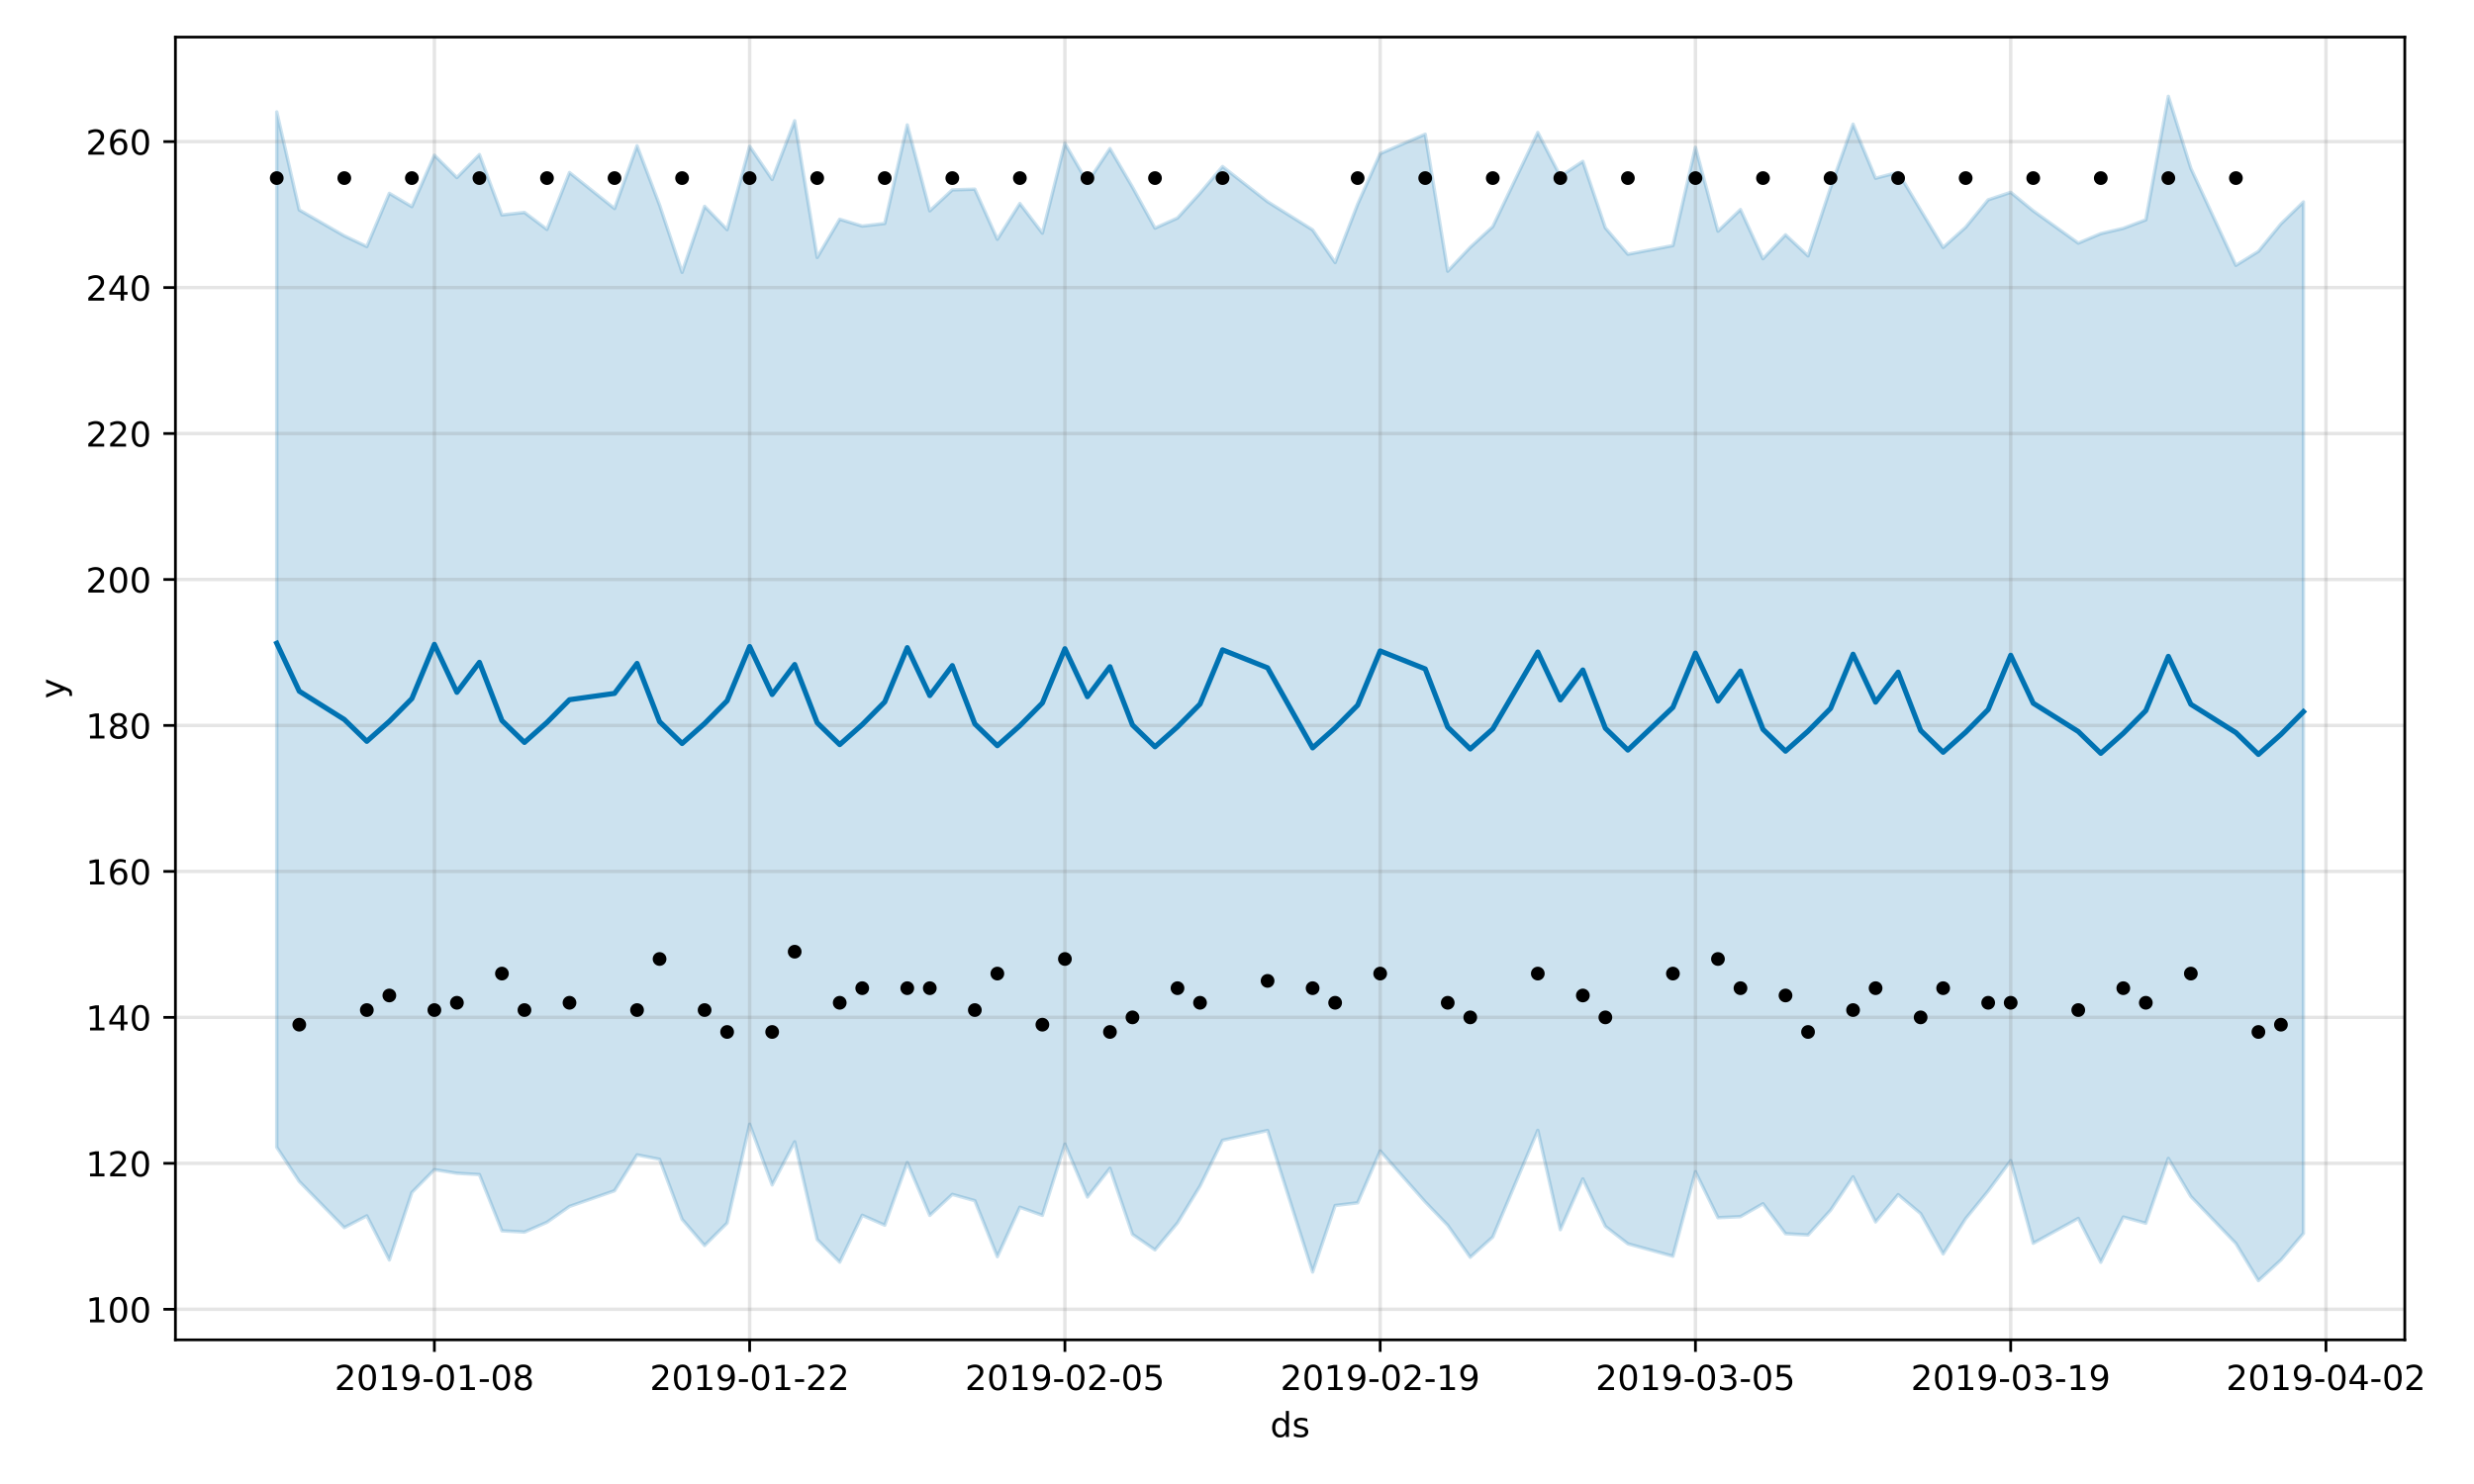 <?xml version="1.0" encoding="utf-8" standalone="no"?>
<!DOCTYPE svg PUBLIC "-//W3C//DTD SVG 1.1//EN"
  "http://www.w3.org/Graphics/SVG/1.1/DTD/svg11.dtd">
<!-- Created with matplotlib (https://matplotlib.org/) -->
<svg height="432pt" version="1.1" viewBox="0 0 720 432" width="720pt" xmlns="http://www.w3.org/2000/svg" xmlns:xlink="http://www.w3.org/1999/xlink">
 <defs>
  <style type="text/css">
*{stroke-linecap:butt;stroke-linejoin:round;}
  </style>
 </defs>
 <g id="figure_1">
  <g id="patch_1">
   <path d="M 0 432 
L 720 432 
L 720 0 
L 0 0 
z
" style="fill:#ffffff;"/>
  </g>
  <g id="axes_1">
   <g id="patch_2">
    <path d="M 51.05 390.04 
L 699.857 390.04 
L 699.857 10.8 
L 51.05 10.8 
z
" style="fill:#ffffff;"/>
   </g>
   <g id="PolyCollection_1">
    <defs>
     <path d="M 80.541 -399.423 
L 80.541 -98.031 
L 87.095 -88.07 
L 100.202 -74.634 
L 106.756 -78.062 
L 113.309 -65.222 
L 119.863 -84.859 
L 126.417 -91.501 
L 132.97 -90.457 
L 139.524 -90.075 
L 146.077 -73.707 
L 152.631 -73.338 
L 159.185 -76.192 
L 165.738 -80.801 
L 178.845 -85.36 
L 185.399 -95.813 
L 191.953 -94.525 
L 198.506 -77.06 
L 205.06 -69.434 
L 211.613 -75.973 
L 218.167 -104.732 
L 224.721 -87.064 
L 231.274 -99.607 
L 237.828 -71.169 
L 244.381 -64.581 
L 250.935 -78.225 
L 257.489 -75.338 
L 264.042 -93.564 
L 270.596 -78.191 
L 277.15 -84.302 
L 283.703 -82.475 
L 290.257 -66.172 
L 296.81 -80.57 
L 303.364 -78.2 
L 309.918 -98.943 
L 316.471 -83.54 
L 323.025 -91.903 
L 329.578 -72.675 
L 336.132 -68.154 
L 342.686 -76 
L 349.239 -86.722 
L 355.793 -100.051 
L 368.9 -102.902 
L 382.007 -61.71 
L 388.561 -81.071 
L 395.114 -81.849 
L 401.668 -96.965 
L 414.775 -82.114 
L 421.329 -75.305 
L 427.883 -66.009 
L 434.436 -71.911 
L 447.543 -102.946 
L 454.097 -74.032 
L 460.651 -88.815 
L 467.204 -75.002 
L 473.758 -69.923 
L 486.865 -66.313 
L 493.419 -90.904 
L 499.972 -77.525 
L 506.526 -77.826 
L 513.079 -81.584 
L 519.633 -72.868 
L 526.187 -72.488 
L 532.74 -79.689 
L 539.294 -89.426 
L 545.847 -76.291 
L 552.401 -84.24 
L 558.955 -78.718 
L 565.508 -66.984 
L 572.062 -77.24 
L 578.616 -85.296 
L 585.169 -94.136 
L 591.723 -70.08 
L 604.83 -77.315 
L 611.384 -64.548 
L 617.937 -77.719 
L 624.491 -75.913 
L 631.044 -94.785 
L 637.598 -83.699 
L 650.705 -70.026 
L 657.259 -59.198 
L 663.812 -65.213 
L 670.366 -72.947 
L 670.366 -373.219 
L 670.366 -373.219 
L 663.812 -366.823 
L 657.259 -358.824 
L 650.705 -354.75 
L 637.598 -383.007 
L 631.044 -403.962 
L 624.491 -367.996 
L 617.937 -365.532 
L 611.384 -363.994 
L 604.83 -361.227 
L 591.723 -370.629 
L 585.169 -376.012 
L 578.616 -373.836 
L 572.062 -365.853 
L 565.508 -359.959 
L 558.955 -370.857 
L 552.401 -381.841 
L 545.847 -380.11 
L 539.294 -395.86 
L 532.74 -377.349 
L 526.187 -357.509 
L 519.633 -363.65 
L 513.079 -356.685 
L 506.526 -371.001 
L 499.972 -364.709 
L 493.419 -389.115 
L 486.865 -360.511 
L 473.758 -357.996 
L 467.204 -365.663 
L 460.651 -385.014 
L 454.097 -380.692 
L 447.543 -393.437 
L 434.436 -366.036 
L 427.883 -360.014 
L 421.329 -353.058 
L 414.775 -392.93 
L 401.668 -387.273 
L 395.114 -372.536 
L 388.561 -355.575 
L 382.007 -365.082 
L 368.9 -373.283 
L 355.793 -383.511 
L 349.239 -375.767 
L 342.686 -368.536 
L 336.132 -365.594 
L 329.578 -377.529 
L 323.025 -388.742 
L 316.471 -378.84 
L 309.918 -390.29 
L 303.364 -364.135 
L 296.81 -372.748 
L 290.257 -362.342 
L 283.703 -376.934 
L 277.15 -376.723 
L 270.596 -370.626 
L 264.042 -395.637 
L 257.489 -366.946 
L 250.935 -366.193 
L 244.381 -368.177 
L 237.828 -357.057 
L 231.274 -396.847 
L 224.721 -379.748 
L 218.167 -389.415 
L 211.613 -365.156 
L 205.06 -371.938 
L 198.506 -352.727 
L 191.953 -372.309 
L 185.399 -389.572 
L 178.845 -371.297 
L 165.738 -381.769 
L 159.185 -365.221 
L 152.631 -370.163 
L 146.077 -369.434 
L 139.524 -387.005 
L 132.97 -380.306 
L 126.417 -386.82 
L 119.863 -371.847 
L 113.309 -375.72 
L 106.756 -360.231 
L 100.202 -363.344 
L 87.095 -370.895 
L 80.541 -399.423 
z
" id="m9e6e301f7a" style="stroke:#0072b2;stroke-opacity:0.2;"/>
    </defs>
    <g clip-path="url(#pacdf97be0f)">
     <use style="fill:#0072b2;fill-opacity:0.2;stroke:#0072b2;stroke-opacity:0.2;" x="0" xlink:href="#m9e6e301f7a" y="432"/>
    </g>
   </g>
   <g id="matplotlib.axis_1">
    <g id="xtick_1">
     <g id="line2d_1">
      <path clip-path="url(#pacdf97be0f)" d="M 126.417 390.04 
L 126.417 10.8 
" style="fill:none;stroke:#808080;stroke-linecap:square;stroke-opacity:0.2;"/>
     </g>
     <g id="line2d_2">
      <defs>
       <path d="M 0 0 
L 0 3.5 
" id="m5419600594" style="stroke:#000000;stroke-width:0.8;"/>
      </defs>
      <g>
       <use style="stroke:#000000;stroke-width:0.8;" x="126.417" xlink:href="#m5419600594" y="390.04"/>
      </g>
     </g>
     <g id="text_1">
      <!-- 2019-01-08 -->
      <defs>
       <path d="M 19.188 8.297 
L 53.609 8.297 
L 53.609 0 
L 7.328 0 
L 7.328 8.297 
Q 12.938 14.109 22.625 23.891 
Q 32.328 33.688 34.812 36.531 
Q 39.547 41.844 41.422 45.531 
Q 43.312 49.219 43.312 52.781 
Q 43.312 58.594 39.234 62.25 
Q 35.156 65.922 28.609 65.922 
Q 23.969 65.922 18.812 64.312 
Q 13.672 62.703 7.812 59.422 
L 7.812 69.391 
Q 13.766 71.781 18.938 73 
Q 24.125 74.219 28.422 74.219 
Q 39.75 74.219 46.484 68.547 
Q 53.219 62.891 53.219 53.422 
Q 53.219 48.922 51.531 44.891 
Q 49.859 40.875 45.406 35.406 
Q 44.188 33.984 37.641 27.219 
Q 31.109 20.453 19.188 8.297 
z
" id="DejaVuSans-50"/>
       <path d="M 31.781 66.406 
Q 24.172 66.406 20.328 58.906 
Q 16.5 51.422 16.5 36.375 
Q 16.5 21.391 20.328 13.891 
Q 24.172 6.391 31.781 6.391 
Q 39.453 6.391 43.281 13.891 
Q 47.125 21.391 47.125 36.375 
Q 47.125 51.422 43.281 58.906 
Q 39.453 66.406 31.781 66.406 
z
M 31.781 74.219 
Q 44.047 74.219 50.516 64.516 
Q 56.984 54.828 56.984 36.375 
Q 56.984 17.969 50.516 8.266 
Q 44.047 -1.422 31.781 -1.422 
Q 19.531 -1.422 13.062 8.266 
Q 6.594 17.969 6.594 36.375 
Q 6.594 54.828 13.062 64.516 
Q 19.531 74.219 31.781 74.219 
z
" id="DejaVuSans-48"/>
       <path d="M 12.406 8.297 
L 28.516 8.297 
L 28.516 63.922 
L 10.984 60.406 
L 10.984 69.391 
L 28.422 72.906 
L 38.281 72.906 
L 38.281 8.297 
L 54.391 8.297 
L 54.391 0 
L 12.406 0 
z
" id="DejaVuSans-49"/>
       <path d="M 10.984 1.516 
L 10.984 10.5 
Q 14.703 8.734 18.5 7.812 
Q 22.312 6.891 25.984 6.891 
Q 35.75 6.891 40.891 13.453 
Q 46.047 20.016 46.781 33.406 
Q 43.953 29.203 39.594 26.953 
Q 35.25 24.703 29.984 24.703 
Q 19.047 24.703 12.672 31.312 
Q 6.297 37.938 6.297 49.422 
Q 6.297 60.641 12.938 67.422 
Q 19.578 74.219 30.609 74.219 
Q 43.266 74.219 49.922 64.516 
Q 56.594 54.828 56.594 36.375 
Q 56.594 19.141 48.406 8.859 
Q 40.234 -1.422 26.422 -1.422 
Q 22.703 -1.422 18.891 -0.688 
Q 15.094 0.047 10.984 1.516 
z
M 30.609 32.422 
Q 37.25 32.422 41.125 36.953 
Q 45.016 41.5 45.016 49.422 
Q 45.016 57.281 41.125 61.844 
Q 37.25 66.406 30.609 66.406 
Q 23.969 66.406 20.094 61.844 
Q 16.219 57.281 16.219 49.422 
Q 16.219 41.5 20.094 36.953 
Q 23.969 32.422 30.609 32.422 
z
" id="DejaVuSans-57"/>
       <path d="M 4.891 31.391 
L 31.203 31.391 
L 31.203 23.391 
L 4.891 23.391 
z
" id="DejaVuSans-45"/>
       <path d="M 31.781 34.625 
Q 24.75 34.625 20.719 30.859 
Q 16.703 27.094 16.703 20.516 
Q 16.703 13.922 20.719 10.156 
Q 24.75 6.391 31.781 6.391 
Q 38.812 6.391 42.859 10.172 
Q 46.922 13.969 46.922 20.516 
Q 46.922 27.094 42.891 30.859 
Q 38.875 34.625 31.781 34.625 
z
M 21.922 38.812 
Q 15.578 40.375 12.031 44.719 
Q 8.5 49.078 8.5 55.328 
Q 8.5 64.062 14.719 69.141 
Q 20.953 74.219 31.781 74.219 
Q 42.672 74.219 48.875 69.141 
Q 55.078 64.062 55.078 55.328 
Q 55.078 49.078 51.531 44.719 
Q 48 40.375 41.703 38.812 
Q 48.828 37.156 52.797 32.312 
Q 56.781 27.484 56.781 20.516 
Q 56.781 9.906 50.312 4.234 
Q 43.844 -1.422 31.781 -1.422 
Q 19.734 -1.422 13.25 4.234 
Q 6.781 9.906 6.781 20.516 
Q 6.781 27.484 10.781 32.312 
Q 14.797 37.156 21.922 38.812 
z
M 18.312 54.391 
Q 18.312 48.734 21.844 45.562 
Q 25.391 42.391 31.781 42.391 
Q 38.141 42.391 41.719 45.562 
Q 45.312 48.734 45.312 54.391 
Q 45.312 60.062 41.719 63.234 
Q 38.141 66.406 31.781 66.406 
Q 25.391 66.406 21.844 63.234 
Q 18.312 60.062 18.312 54.391 
z
" id="DejaVuSans-56"/>
      </defs>
      <g transform="translate(97.359 404.638)scale(0.1 -0.1)">
       <use xlink:href="#DejaVuSans-50"/>
       <use x="63.623" xlink:href="#DejaVuSans-48"/>
       <use x="127.246" xlink:href="#DejaVuSans-49"/>
       <use x="190.869" xlink:href="#DejaVuSans-57"/>
       <use x="254.492" xlink:href="#DejaVuSans-45"/>
       <use x="290.576" xlink:href="#DejaVuSans-48"/>
       <use x="354.199" xlink:href="#DejaVuSans-49"/>
       <use x="417.822" xlink:href="#DejaVuSans-45"/>
       <use x="453.906" xlink:href="#DejaVuSans-48"/>
       <use x="517.529" xlink:href="#DejaVuSans-56"/>
      </g>
     </g>
    </g>
    <g id="xtick_2">
     <g id="line2d_3">
      <path clip-path="url(#pacdf97be0f)" d="M 218.167 390.04 
L 218.167 10.8 
" style="fill:none;stroke:#808080;stroke-linecap:square;stroke-opacity:0.2;"/>
     </g>
     <g id="line2d_4">
      <g>
       <use style="stroke:#000000;stroke-width:0.8;" x="218.167" xlink:href="#m5419600594" y="390.04"/>
      </g>
     </g>
     <g id="text_2">
      <!-- 2019-01-22 -->
      <g transform="translate(189.109 404.638)scale(0.1 -0.1)">
       <use xlink:href="#DejaVuSans-50"/>
       <use x="63.623" xlink:href="#DejaVuSans-48"/>
       <use x="127.246" xlink:href="#DejaVuSans-49"/>
       <use x="190.869" xlink:href="#DejaVuSans-57"/>
       <use x="254.492" xlink:href="#DejaVuSans-45"/>
       <use x="290.576" xlink:href="#DejaVuSans-48"/>
       <use x="354.199" xlink:href="#DejaVuSans-49"/>
       <use x="417.822" xlink:href="#DejaVuSans-45"/>
       <use x="453.906" xlink:href="#DejaVuSans-50"/>
       <use x="517.529" xlink:href="#DejaVuSans-50"/>
      </g>
     </g>
    </g>
    <g id="xtick_3">
     <g id="line2d_5">
      <path clip-path="url(#pacdf97be0f)" d="M 309.918 390.04 
L 309.918 10.8 
" style="fill:none;stroke:#808080;stroke-linecap:square;stroke-opacity:0.2;"/>
     </g>
     <g id="line2d_6">
      <g>
       <use style="stroke:#000000;stroke-width:0.8;" x="309.918" xlink:href="#m5419600594" y="390.04"/>
      </g>
     </g>
     <g id="text_3">
      <!-- 2019-02-05 -->
      <defs>
       <path d="M 10.797 72.906 
L 49.516 72.906 
L 49.516 64.594 
L 19.828 64.594 
L 19.828 46.734 
Q 21.969 47.469 24.109 47.828 
Q 26.266 48.188 28.422 48.188 
Q 40.625 48.188 47.75 41.5 
Q 54.891 34.812 54.891 23.391 
Q 54.891 11.625 47.562 5.094 
Q 40.234 -1.422 26.906 -1.422 
Q 22.312 -1.422 17.547 -0.641 
Q 12.797 0.141 7.719 1.703 
L 7.719 11.625 
Q 12.109 9.234 16.797 8.062 
Q 21.484 6.891 26.703 6.891 
Q 35.156 6.891 40.078 11.328 
Q 45.016 15.766 45.016 23.391 
Q 45.016 31 40.078 35.438 
Q 35.156 39.891 26.703 39.891 
Q 22.75 39.891 18.812 39.016 
Q 14.891 38.141 10.797 36.281 
z
" id="DejaVuSans-53"/>
      </defs>
      <g transform="translate(280.86 404.638)scale(0.1 -0.1)">
       <use xlink:href="#DejaVuSans-50"/>
       <use x="63.623" xlink:href="#DejaVuSans-48"/>
       <use x="127.246" xlink:href="#DejaVuSans-49"/>
       <use x="190.869" xlink:href="#DejaVuSans-57"/>
       <use x="254.492" xlink:href="#DejaVuSans-45"/>
       <use x="290.576" xlink:href="#DejaVuSans-48"/>
       <use x="354.199" xlink:href="#DejaVuSans-50"/>
       <use x="417.822" xlink:href="#DejaVuSans-45"/>
       <use x="453.906" xlink:href="#DejaVuSans-48"/>
       <use x="517.529" xlink:href="#DejaVuSans-53"/>
      </g>
     </g>
    </g>
    <g id="xtick_4">
     <g id="line2d_7">
      <path clip-path="url(#pacdf97be0f)" d="M 401.668 390.04 
L 401.668 10.8 
" style="fill:none;stroke:#808080;stroke-linecap:square;stroke-opacity:0.2;"/>
     </g>
     <g id="line2d_8">
      <g>
       <use style="stroke:#000000;stroke-width:0.8;" x="401.668" xlink:href="#m5419600594" y="390.04"/>
      </g>
     </g>
     <g id="text_4">
      <!-- 2019-02-19 -->
      <g transform="translate(372.61 404.638)scale(0.1 -0.1)">
       <use xlink:href="#DejaVuSans-50"/>
       <use x="63.623" xlink:href="#DejaVuSans-48"/>
       <use x="127.246" xlink:href="#DejaVuSans-49"/>
       <use x="190.869" xlink:href="#DejaVuSans-57"/>
       <use x="254.492" xlink:href="#DejaVuSans-45"/>
       <use x="290.576" xlink:href="#DejaVuSans-48"/>
       <use x="354.199" xlink:href="#DejaVuSans-50"/>
       <use x="417.822" xlink:href="#DejaVuSans-45"/>
       <use x="453.906" xlink:href="#DejaVuSans-49"/>
       <use x="517.529" xlink:href="#DejaVuSans-57"/>
      </g>
     </g>
    </g>
    <g id="xtick_5">
     <g id="line2d_9">
      <path clip-path="url(#pacdf97be0f)" d="M 493.419 390.04 
L 493.419 10.8 
" style="fill:none;stroke:#808080;stroke-linecap:square;stroke-opacity:0.2;"/>
     </g>
     <g id="line2d_10">
      <g>
       <use style="stroke:#000000;stroke-width:0.8;" x="493.419" xlink:href="#m5419600594" y="390.04"/>
      </g>
     </g>
     <g id="text_5">
      <!-- 2019-03-05 -->
      <defs>
       <path d="M 40.578 39.312 
Q 47.656 37.797 51.625 33 
Q 55.609 28.219 55.609 21.188 
Q 55.609 10.406 48.188 4.484 
Q 40.766 -1.422 27.094 -1.422 
Q 22.516 -1.422 17.656 -0.516 
Q 12.797 0.391 7.625 2.203 
L 7.625 11.719 
Q 11.719 9.328 16.594 8.109 
Q 21.484 6.891 26.812 6.891 
Q 36.078 6.891 40.938 10.547 
Q 45.797 14.203 45.797 21.188 
Q 45.797 27.641 41.281 31.266 
Q 36.766 34.906 28.719 34.906 
L 20.219 34.906 
L 20.219 43.016 
L 29.109 43.016 
Q 36.375 43.016 40.234 45.922 
Q 44.094 48.828 44.094 54.297 
Q 44.094 59.906 40.109 62.906 
Q 36.141 65.922 28.719 65.922 
Q 24.656 65.922 20.016 65.031 
Q 15.375 64.156 9.812 62.312 
L 9.812 71.094 
Q 15.438 72.656 20.344 73.438 
Q 25.25 74.219 29.594 74.219 
Q 40.828 74.219 47.359 69.109 
Q 53.906 64.016 53.906 55.328 
Q 53.906 49.266 50.438 45.094 
Q 46.969 40.922 40.578 39.312 
z
" id="DejaVuSans-51"/>
      </defs>
      <g transform="translate(464.361 404.638)scale(0.1 -0.1)">
       <use xlink:href="#DejaVuSans-50"/>
       <use x="63.623" xlink:href="#DejaVuSans-48"/>
       <use x="127.246" xlink:href="#DejaVuSans-49"/>
       <use x="190.869" xlink:href="#DejaVuSans-57"/>
       <use x="254.492" xlink:href="#DejaVuSans-45"/>
       <use x="290.576" xlink:href="#DejaVuSans-48"/>
       <use x="354.199" xlink:href="#DejaVuSans-51"/>
       <use x="417.822" xlink:href="#DejaVuSans-45"/>
       <use x="453.906" xlink:href="#DejaVuSans-48"/>
       <use x="517.529" xlink:href="#DejaVuSans-53"/>
      </g>
     </g>
    </g>
    <g id="xtick_6">
     <g id="line2d_11">
      <path clip-path="url(#pacdf97be0f)" d="M 585.169 390.04 
L 585.169 10.8 
" style="fill:none;stroke:#808080;stroke-linecap:square;stroke-opacity:0.2;"/>
     </g>
     <g id="line2d_12">
      <g>
       <use style="stroke:#000000;stroke-width:0.8;" x="585.169" xlink:href="#m5419600594" y="390.04"/>
      </g>
     </g>
     <g id="text_6">
      <!-- 2019-03-19 -->
      <g transform="translate(556.111 404.638)scale(0.1 -0.1)">
       <use xlink:href="#DejaVuSans-50"/>
       <use x="63.623" xlink:href="#DejaVuSans-48"/>
       <use x="127.246" xlink:href="#DejaVuSans-49"/>
       <use x="190.869" xlink:href="#DejaVuSans-57"/>
       <use x="254.492" xlink:href="#DejaVuSans-45"/>
       <use x="290.576" xlink:href="#DejaVuSans-48"/>
       <use x="354.199" xlink:href="#DejaVuSans-51"/>
       <use x="417.822" xlink:href="#DejaVuSans-45"/>
       <use x="453.906" xlink:href="#DejaVuSans-49"/>
       <use x="517.529" xlink:href="#DejaVuSans-57"/>
      </g>
     </g>
    </g>
    <g id="xtick_7">
     <g id="line2d_13">
      <path clip-path="url(#pacdf97be0f)" d="M 676.92 390.04 
L 676.92 10.8 
" style="fill:none;stroke:#808080;stroke-linecap:square;stroke-opacity:0.2;"/>
     </g>
     <g id="line2d_14">
      <g>
       <use style="stroke:#000000;stroke-width:0.8;" x="676.92" xlink:href="#m5419600594" y="390.04"/>
      </g>
     </g>
     <g id="text_7">
      <!-- 2019-04-02 -->
      <defs>
       <path d="M 37.797 64.312 
L 12.891 25.391 
L 37.797 25.391 
z
M 35.203 72.906 
L 47.609 72.906 
L 47.609 25.391 
L 58.016 25.391 
L 58.016 17.188 
L 47.609 17.188 
L 47.609 0 
L 37.797 0 
L 37.797 17.188 
L 4.891 17.188 
L 4.891 26.703 
z
" id="DejaVuSans-52"/>
      </defs>
      <g transform="translate(647.862 404.638)scale(0.1 -0.1)">
       <use xlink:href="#DejaVuSans-50"/>
       <use x="63.623" xlink:href="#DejaVuSans-48"/>
       <use x="127.246" xlink:href="#DejaVuSans-49"/>
       <use x="190.869" xlink:href="#DejaVuSans-57"/>
       <use x="254.492" xlink:href="#DejaVuSans-45"/>
       <use x="290.576" xlink:href="#DejaVuSans-48"/>
       <use x="354.199" xlink:href="#DejaVuSans-52"/>
       <use x="417.822" xlink:href="#DejaVuSans-45"/>
       <use x="453.906" xlink:href="#DejaVuSans-48"/>
       <use x="517.529" xlink:href="#DejaVuSans-50"/>
      </g>
     </g>
    </g>
    <g id="text_8">
     <!-- ds -->
     <defs>
      <path d="M 45.406 46.391 
L 45.406 75.984 
L 54.391 75.984 
L 54.391 0 
L 45.406 0 
L 45.406 8.203 
Q 42.578 3.328 38.25 0.953 
Q 33.938 -1.422 27.875 -1.422 
Q 17.969 -1.422 11.734 6.484 
Q 5.516 14.406 5.516 27.297 
Q 5.516 40.188 11.734 48.094 
Q 17.969 56 27.875 56 
Q 33.938 56 38.25 53.625 
Q 42.578 51.266 45.406 46.391 
z
M 14.797 27.297 
Q 14.797 17.391 18.875 11.75 
Q 22.953 6.109 30.078 6.109 
Q 37.203 6.109 41.297 11.75 
Q 45.406 17.391 45.406 27.297 
Q 45.406 37.203 41.297 42.844 
Q 37.203 48.484 30.078 48.484 
Q 22.953 48.484 18.875 42.844 
Q 14.797 37.203 14.797 27.297 
z
" id="DejaVuSans-100"/>
      <path d="M 44.281 53.078 
L 44.281 44.578 
Q 40.484 46.531 36.375 47.5 
Q 32.281 48.484 27.875 48.484 
Q 21.188 48.484 17.844 46.438 
Q 14.5 44.391 14.5 40.281 
Q 14.5 37.156 16.891 35.375 
Q 19.281 33.594 26.516 31.984 
L 29.594 31.297 
Q 39.156 29.25 43.188 25.516 
Q 47.219 21.781 47.219 15.094 
Q 47.219 7.469 41.188 3.016 
Q 35.156 -1.422 24.609 -1.422 
Q 20.219 -1.422 15.453 -0.562 
Q 10.688 0.297 5.422 2 
L 5.422 11.281 
Q 10.406 8.688 15.234 7.391 
Q 20.062 6.109 24.812 6.109 
Q 31.156 6.109 34.562 8.281 
Q 37.984 10.453 37.984 14.406 
Q 37.984 18.062 35.516 20.016 
Q 33.062 21.969 24.703 23.781 
L 21.578 24.516 
Q 13.234 26.266 9.516 29.906 
Q 5.812 33.547 5.812 39.891 
Q 5.812 47.609 11.281 51.797 
Q 16.75 56 26.812 56 
Q 31.781 56 36.172 55.266 
Q 40.578 54.547 44.281 53.078 
z
" id="DejaVuSans-115"/>
     </defs>
     <g transform="translate(369.675 418.317)scale(0.1 -0.1)">
      <use xlink:href="#DejaVuSans-100"/>
      <use x="63.477" xlink:href="#DejaVuSans-115"/>
     </g>
    </g>
   </g>
   <g id="matplotlib.axis_2">
    <g id="ytick_1">
     <g id="line2d_15">
      <path clip-path="url(#pacdf97be0f)" d="M 51.05 381.142 
L 699.857 381.142 
" style="fill:none;stroke:#808080;stroke-linecap:square;stroke-opacity:0.2;"/>
     </g>
     <g id="line2d_16">
      <defs>
       <path d="M 0 0 
L -3.5 0 
" id="mcfc17d8187" style="stroke:#000000;stroke-width:0.8;"/>
      </defs>
      <g>
       <use style="stroke:#000000;stroke-width:0.8;" x="51.05" xlink:href="#mcfc17d8187" y="381.142"/>
      </g>
     </g>
     <g id="text_9">
      <!-- 100 -->
      <g transform="translate(24.962 384.941)scale(0.1 -0.1)">
       <use xlink:href="#DejaVuSans-49"/>
       <use x="63.623" xlink:href="#DejaVuSans-48"/>
       <use x="127.246" xlink:href="#DejaVuSans-48"/>
      </g>
     </g>
    </g>
    <g id="ytick_2">
     <g id="line2d_17">
      <path clip-path="url(#pacdf97be0f)" d="M 51.05 338.652 
L 699.857 338.652 
" style="fill:none;stroke:#808080;stroke-linecap:square;stroke-opacity:0.2;"/>
     </g>
     <g id="line2d_18">
      <g>
       <use style="stroke:#000000;stroke-width:0.8;" x="51.05" xlink:href="#mcfc17d8187" y="338.652"/>
      </g>
     </g>
     <g id="text_10">
      <!-- 120 -->
      <g transform="translate(24.962 342.451)scale(0.1 -0.1)">
       <use xlink:href="#DejaVuSans-49"/>
       <use x="63.623" xlink:href="#DejaVuSans-50"/>
       <use x="127.246" xlink:href="#DejaVuSans-48"/>
      </g>
     </g>
    </g>
    <g id="ytick_3">
     <g id="line2d_19">
      <path clip-path="url(#pacdf97be0f)" d="M 51.05 296.162 
L 699.857 296.162 
" style="fill:none;stroke:#808080;stroke-linecap:square;stroke-opacity:0.2;"/>
     </g>
     <g id="line2d_20">
      <g>
       <use style="stroke:#000000;stroke-width:0.8;" x="51.05" xlink:href="#mcfc17d8187" y="296.162"/>
      </g>
     </g>
     <g id="text_11">
      <!-- 140 -->
      <g transform="translate(24.962 299.961)scale(0.1 -0.1)">
       <use xlink:href="#DejaVuSans-49"/>
       <use x="63.623" xlink:href="#DejaVuSans-52"/>
       <use x="127.246" xlink:href="#DejaVuSans-48"/>
      </g>
     </g>
    </g>
    <g id="ytick_4">
     <g id="line2d_21">
      <path clip-path="url(#pacdf97be0f)" d="M 51.05 253.672 
L 699.857 253.672 
" style="fill:none;stroke:#808080;stroke-linecap:square;stroke-opacity:0.2;"/>
     </g>
     <g id="line2d_22">
      <g>
       <use style="stroke:#000000;stroke-width:0.8;" x="51.05" xlink:href="#mcfc17d8187" y="253.672"/>
      </g>
     </g>
     <g id="text_12">
      <!-- 160 -->
      <defs>
       <path d="M 33.016 40.375 
Q 26.375 40.375 22.484 35.828 
Q 18.609 31.297 18.609 23.391 
Q 18.609 15.531 22.484 10.953 
Q 26.375 6.391 33.016 6.391 
Q 39.656 6.391 43.531 10.953 
Q 47.406 15.531 47.406 23.391 
Q 47.406 31.297 43.531 35.828 
Q 39.656 40.375 33.016 40.375 
z
M 52.594 71.297 
L 52.594 62.312 
Q 48.875 64.062 45.094 64.984 
Q 41.312 65.922 37.594 65.922 
Q 27.828 65.922 22.672 59.328 
Q 17.531 52.734 16.797 39.406 
Q 19.672 43.656 24.016 45.922 
Q 28.375 48.188 33.594 48.188 
Q 44.578 48.188 50.953 41.516 
Q 57.328 34.859 57.328 23.391 
Q 57.328 12.156 50.688 5.359 
Q 44.047 -1.422 33.016 -1.422 
Q 20.359 -1.422 13.672 8.266 
Q 6.984 17.969 6.984 36.375 
Q 6.984 53.656 15.188 63.938 
Q 23.391 74.219 37.203 74.219 
Q 40.922 74.219 44.703 73.484 
Q 48.484 72.75 52.594 71.297 
z
" id="DejaVuSans-54"/>
      </defs>
      <g transform="translate(24.962 257.471)scale(0.1 -0.1)">
       <use xlink:href="#DejaVuSans-49"/>
       <use x="63.623" xlink:href="#DejaVuSans-54"/>
       <use x="127.246" xlink:href="#DejaVuSans-48"/>
      </g>
     </g>
    </g>
    <g id="ytick_5">
     <g id="line2d_23">
      <path clip-path="url(#pacdf97be0f)" d="M 51.05 211.182 
L 699.857 211.182 
" style="fill:none;stroke:#808080;stroke-linecap:square;stroke-opacity:0.2;"/>
     </g>
     <g id="line2d_24">
      <g>
       <use style="stroke:#000000;stroke-width:0.8;" x="51.05" xlink:href="#mcfc17d8187" y="211.182"/>
      </g>
     </g>
     <g id="text_13">
      <!-- 180 -->
      <g transform="translate(24.962 214.981)scale(0.1 -0.1)">
       <use xlink:href="#DejaVuSans-49"/>
       <use x="63.623" xlink:href="#DejaVuSans-56"/>
       <use x="127.246" xlink:href="#DejaVuSans-48"/>
      </g>
     </g>
    </g>
    <g id="ytick_6">
     <g id="line2d_25">
      <path clip-path="url(#pacdf97be0f)" d="M 51.05 168.692 
L 699.857 168.692 
" style="fill:none;stroke:#808080;stroke-linecap:square;stroke-opacity:0.2;"/>
     </g>
     <g id="line2d_26">
      <g>
       <use style="stroke:#000000;stroke-width:0.8;" x="51.05" xlink:href="#mcfc17d8187" y="168.692"/>
      </g>
     </g>
     <g id="text_14">
      <!-- 200 -->
      <g transform="translate(24.962 172.491)scale(0.1 -0.1)">
       <use xlink:href="#DejaVuSans-50"/>
       <use x="63.623" xlink:href="#DejaVuSans-48"/>
       <use x="127.246" xlink:href="#DejaVuSans-48"/>
      </g>
     </g>
    </g>
    <g id="ytick_7">
     <g id="line2d_27">
      <path clip-path="url(#pacdf97be0f)" d="M 51.05 126.202 
L 699.857 126.202 
" style="fill:none;stroke:#808080;stroke-linecap:square;stroke-opacity:0.2;"/>
     </g>
     <g id="line2d_28">
      <g>
       <use style="stroke:#000000;stroke-width:0.8;" x="51.05" xlink:href="#mcfc17d8187" y="126.202"/>
      </g>
     </g>
     <g id="text_15">
      <!-- 220 -->
      <g transform="translate(24.962 130.002)scale(0.1 -0.1)">
       <use xlink:href="#DejaVuSans-50"/>
       <use x="63.623" xlink:href="#DejaVuSans-50"/>
       <use x="127.246" xlink:href="#DejaVuSans-48"/>
      </g>
     </g>
    </g>
    <g id="ytick_8">
     <g id="line2d_29">
      <path clip-path="url(#pacdf97be0f)" d="M 51.05 83.712 
L 699.857 83.712 
" style="fill:none;stroke:#808080;stroke-linecap:square;stroke-opacity:0.2;"/>
     </g>
     <g id="line2d_30">
      <g>
       <use style="stroke:#000000;stroke-width:0.8;" x="51.05" xlink:href="#mcfc17d8187" y="83.712"/>
      </g>
     </g>
     <g id="text_16">
      <!-- 240 -->
      <g transform="translate(24.962 87.512)scale(0.1 -0.1)">
       <use xlink:href="#DejaVuSans-50"/>
       <use x="63.623" xlink:href="#DejaVuSans-52"/>
       <use x="127.246" xlink:href="#DejaVuSans-48"/>
      </g>
     </g>
    </g>
    <g id="ytick_9">
     <g id="line2d_31">
      <path clip-path="url(#pacdf97be0f)" d="M 51.05 41.222 
L 699.857 41.222 
" style="fill:none;stroke:#808080;stroke-linecap:square;stroke-opacity:0.2;"/>
     </g>
     <g id="line2d_32">
      <g>
       <use style="stroke:#000000;stroke-width:0.8;" x="51.05" xlink:href="#mcfc17d8187" y="41.222"/>
      </g>
     </g>
     <g id="text_17">
      <!-- 260 -->
      <g transform="translate(24.962 45.022)scale(0.1 -0.1)">
       <use xlink:href="#DejaVuSans-50"/>
       <use x="63.623" xlink:href="#DejaVuSans-54"/>
       <use x="127.246" xlink:href="#DejaVuSans-48"/>
      </g>
     </g>
    </g>
    <g id="text_18">
     <!-- y -->
     <defs>
      <path d="M 32.172 -5.078 
Q 28.375 -14.844 24.75 -17.812 
Q 21.141 -20.797 15.094 -20.797 
L 7.906 -20.797 
L 7.906 -13.281 
L 13.188 -13.281 
Q 16.891 -13.281 18.938 -11.516 
Q 21 -9.766 23.484 -3.219 
L 25.094 0.875 
L 2.984 54.688 
L 12.5 54.688 
L 29.594 11.922 
L 46.688 54.688 
L 56.203 54.688 
z
" id="DejaVuSans-121"/>
     </defs>
     <g transform="translate(18.883 203.379)rotate(-90)scale(0.1 -0.1)">
      <use xlink:href="#DejaVuSans-121"/>
     </g>
    </g>
   </g>
   <g id="line2d_33">
    <defs>
     <path d="M 0 1.5 
C 0.398 1.5 0.779 1.342 1.061 1.061 
C 1.342 0.779 1.5 0.398 1.5 0 
C 1.5 -0.398 1.342 -0.779 1.061 -1.061 
C 0.779 -1.342 0.398 -1.5 0 -1.5 
C -0.398 -1.5 -0.779 -1.342 -1.061 -1.061 
C -1.342 -0.779 -1.5 -0.398 -1.5 0 
C -1.5 0.398 -1.342 0.779 -1.061 1.061 
C -0.779 1.342 -0.398 1.5 0 1.5 
z
" id="m2e8b9871da" style="stroke:#000000;"/>
    </defs>
    <g clip-path="url(#pacdf97be0f)">
     <use style="stroke:#000000;" x="80.541" xlink:href="#m2e8b9871da" y="51.845"/>
     <use style="stroke:#000000;" x="87.095" xlink:href="#m2e8b9871da" y="298.287"/>
     <use style="stroke:#000000;" x="100.202" xlink:href="#m2e8b9871da" y="51.845"/>
     <use style="stroke:#000000;" x="106.756" xlink:href="#m2e8b9871da" y="294.038"/>
     <use style="stroke:#000000;" x="113.309" xlink:href="#m2e8b9871da" y="289.789"/>
     <use style="stroke:#000000;" x="119.863" xlink:href="#m2e8b9871da" y="51.845"/>
     <use style="stroke:#000000;" x="126.417" xlink:href="#m2e8b9871da" y="294.038"/>
     <use style="stroke:#000000;" x="132.97" xlink:href="#m2e8b9871da" y="291.913"/>
     <use style="stroke:#000000;" x="139.524" xlink:href="#m2e8b9871da" y="51.845"/>
     <use style="stroke:#000000;" x="146.077" xlink:href="#m2e8b9871da" y="283.415"/>
     <use style="stroke:#000000;" x="152.631" xlink:href="#m2e8b9871da" y="294.038"/>
     <use style="stroke:#000000;" x="159.185" xlink:href="#m2e8b9871da" y="51.845"/>
     <use style="stroke:#000000;" x="165.738" xlink:href="#m2e8b9871da" y="291.913"/>
     <use style="stroke:#000000;" x="178.845" xlink:href="#m2e8b9871da" y="51.845"/>
     <use style="stroke:#000000;" x="185.399" xlink:href="#m2e8b9871da" y="294.038"/>
     <use style="stroke:#000000;" x="191.953" xlink:href="#m2e8b9871da" y="279.166"/>
     <use style="stroke:#000000;" x="198.506" xlink:href="#m2e8b9871da" y="51.845"/>
     <use style="stroke:#000000;" x="205.06" xlink:href="#m2e8b9871da" y="294.038"/>
     <use style="stroke:#000000;" x="211.613" xlink:href="#m2e8b9871da" y="300.411"/>
     <use style="stroke:#000000;" x="218.167" xlink:href="#m2e8b9871da" y="51.845"/>
     <use style="stroke:#000000;" x="224.721" xlink:href="#m2e8b9871da" y="300.411"/>
     <use style="stroke:#000000;" x="231.274" xlink:href="#m2e8b9871da" y="277.042"/>
     <use style="stroke:#000000;" x="237.828" xlink:href="#m2e8b9871da" y="51.845"/>
     <use style="stroke:#000000;" x="244.381" xlink:href="#m2e8b9871da" y="291.913"/>
     <use style="stroke:#000000;" x="250.935" xlink:href="#m2e8b9871da" y="287.664"/>
     <use style="stroke:#000000;" x="257.489" xlink:href="#m2e8b9871da" y="51.845"/>
     <use style="stroke:#000000;" x="264.042" xlink:href="#m2e8b9871da" y="287.664"/>
     <use style="stroke:#000000;" x="270.596" xlink:href="#m2e8b9871da" y="287.664"/>
     <use style="stroke:#000000;" x="277.15" xlink:href="#m2e8b9871da" y="51.845"/>
     <use style="stroke:#000000;" x="283.703" xlink:href="#m2e8b9871da" y="294.038"/>
     <use style="stroke:#000000;" x="290.257" xlink:href="#m2e8b9871da" y="283.415"/>
     <use style="stroke:#000000;" x="296.81" xlink:href="#m2e8b9871da" y="51.845"/>
     <use style="stroke:#000000;" x="303.364" xlink:href="#m2e8b9871da" y="298.287"/>
     <use style="stroke:#000000;" x="309.918" xlink:href="#m2e8b9871da" y="279.166"/>
     <use style="stroke:#000000;" x="316.471" xlink:href="#m2e8b9871da" y="51.845"/>
     <use style="stroke:#000000;" x="323.025" xlink:href="#m2e8b9871da" y="300.411"/>
     <use style="stroke:#000000;" x="329.578" xlink:href="#m2e8b9871da" y="296.162"/>
     <use style="stroke:#000000;" x="336.132" xlink:href="#m2e8b9871da" y="51.845"/>
     <use style="stroke:#000000;" x="342.686" xlink:href="#m2e8b9871da" y="287.664"/>
     <use style="stroke:#000000;" x="349.239" xlink:href="#m2e8b9871da" y="291.913"/>
     <use style="stroke:#000000;" x="355.793" xlink:href="#m2e8b9871da" y="51.845"/>
     <use style="stroke:#000000;" x="368.9" xlink:href="#m2e8b9871da" y="285.54"/>
     <use style="stroke:#000000;" x="382.007" xlink:href="#m2e8b9871da" y="287.664"/>
     <use style="stroke:#000000;" x="388.561" xlink:href="#m2e8b9871da" y="291.913"/>
     <use style="stroke:#000000;" x="395.114" xlink:href="#m2e8b9871da" y="51.845"/>
     <use style="stroke:#000000;" x="401.668" xlink:href="#m2e8b9871da" y="283.415"/>
     <use style="stroke:#000000;" x="414.775" xlink:href="#m2e8b9871da" y="51.845"/>
     <use style="stroke:#000000;" x="421.329" xlink:href="#m2e8b9871da" y="291.913"/>
     <use style="stroke:#000000;" x="427.883" xlink:href="#m2e8b9871da" y="296.162"/>
     <use style="stroke:#000000;" x="434.436" xlink:href="#m2e8b9871da" y="51.845"/>
     <use style="stroke:#000000;" x="447.543" xlink:href="#m2e8b9871da" y="283.415"/>
     <use style="stroke:#000000;" x="454.097" xlink:href="#m2e8b9871da" y="51.845"/>
     <use style="stroke:#000000;" x="460.651" xlink:href="#m2e8b9871da" y="289.789"/>
     <use style="stroke:#000000;" x="467.204" xlink:href="#m2e8b9871da" y="296.162"/>
     <use style="stroke:#000000;" x="473.758" xlink:href="#m2e8b9871da" y="51.845"/>
     <use style="stroke:#000000;" x="486.865" xlink:href="#m2e8b9871da" y="283.415"/>
     <use style="stroke:#000000;" x="493.419" xlink:href="#m2e8b9871da" y="51.845"/>
     <use style="stroke:#000000;" x="499.972" xlink:href="#m2e8b9871da" y="279.166"/>
     <use style="stroke:#000000;" x="506.526" xlink:href="#m2e8b9871da" y="287.664"/>
     <use style="stroke:#000000;" x="513.079" xlink:href="#m2e8b9871da" y="51.845"/>
     <use style="stroke:#000000;" x="519.633" xlink:href="#m2e8b9871da" y="289.789"/>
     <use style="stroke:#000000;" x="526.187" xlink:href="#m2e8b9871da" y="300.411"/>
     <use style="stroke:#000000;" x="532.74" xlink:href="#m2e8b9871da" y="51.845"/>
     <use style="stroke:#000000;" x="539.294" xlink:href="#m2e8b9871da" y="294.038"/>
     <use style="stroke:#000000;" x="545.847" xlink:href="#m2e8b9871da" y="287.664"/>
     <use style="stroke:#000000;" x="552.401" xlink:href="#m2e8b9871da" y="51.845"/>
     <use style="stroke:#000000;" x="558.955" xlink:href="#m2e8b9871da" y="296.162"/>
     <use style="stroke:#000000;" x="565.508" xlink:href="#m2e8b9871da" y="287.664"/>
     <use style="stroke:#000000;" x="572.062" xlink:href="#m2e8b9871da" y="51.845"/>
     <use style="stroke:#000000;" x="578.616" xlink:href="#m2e8b9871da" y="291.913"/>
     <use style="stroke:#000000;" x="585.169" xlink:href="#m2e8b9871da" y="291.913"/>
     <use style="stroke:#000000;" x="591.723" xlink:href="#m2e8b9871da" y="51.845"/>
     <use style="stroke:#000000;" x="604.83" xlink:href="#m2e8b9871da" y="294.038"/>
     <use style="stroke:#000000;" x="611.384" xlink:href="#m2e8b9871da" y="51.845"/>
     <use style="stroke:#000000;" x="617.937" xlink:href="#m2e8b9871da" y="287.664"/>
     <use style="stroke:#000000;" x="624.491" xlink:href="#m2e8b9871da" y="291.913"/>
     <use style="stroke:#000000;" x="631.044" xlink:href="#m2e8b9871da" y="51.845"/>
     <use style="stroke:#000000;" x="637.598" xlink:href="#m2e8b9871da" y="283.415"/>
     <use style="stroke:#000000;" x="650.705" xlink:href="#m2e8b9871da" y="51.845"/>
     <use style="stroke:#000000;" x="657.259" xlink:href="#m2e8b9871da" y="300.411"/>
     <use style="stroke:#000000;" x="663.812" xlink:href="#m2e8b9871da" y="298.287"/>
    </g>
   </g>
   <g id="line2d_34">
    <path clip-path="url(#pacdf97be0f)" d="M 80.541 187.264 
L 87.095 201.214 
L 100.202 209.445 
L 106.756 215.8 
L 113.309 209.981 
L 119.863 203.367 
L 126.417 187.582 
L 132.97 201.532 
L 139.524 192.809 
L 146.077 209.763 
L 152.631 216.118 
L 159.185 210.299 
L 165.738 203.686 
L 178.845 201.851 
L 185.399 193.128 
L 191.953 210.082 
L 198.506 216.437 
L 205.06 210.618 
L 211.613 204.004 
L 218.167 188.219 
L 224.721 202.169 
L 231.274 193.447 
L 237.828 210.401 
L 244.381 216.755 
L 250.935 210.936 
L 257.489 204.323 
L 264.042 188.538 
L 270.596 202.488 
L 277.15 193.765 
L 283.703 210.719 
L 290.257 217.074 
L 296.81 211.255 
L 303.364 204.641 
L 309.918 188.857 
L 316.471 202.806 
L 323.025 194.084 
L 329.578 211.038 
L 336.132 217.392 
L 342.686 211.573 
L 349.239 204.96 
L 355.793 189.175 
L 368.9 194.402 
L 382.007 217.711 
L 388.561 211.892 
L 395.114 205.278 
L 401.668 189.494 
L 414.775 194.721 
L 421.329 211.675 
L 427.883 218.029 
L 434.436 212.21 
L 447.543 189.812 
L 454.097 203.762 
L 460.651 195.039 
L 467.204 211.993 
L 473.758 218.348 
L 486.865 205.915 
L 493.419 190.13 
L 499.972 204.08 
L 506.526 195.357 
L 513.079 212.31 
L 519.633 218.665 
L 526.187 212.845 
L 532.74 206.232 
L 539.294 190.446 
L 545.847 204.396 
L 552.401 195.672 
L 558.955 212.626 
L 565.508 218.98 
L 572.062 213.161 
L 578.616 206.547 
L 585.169 190.762 
L 591.723 204.711 
L 604.83 212.941 
L 611.384 219.296 
L 617.937 213.476 
L 624.491 206.862 
L 631.044 191.077 
L 637.598 205.026 
L 650.705 213.257 
L 657.259 219.611 
L 663.812 213.791 
L 670.366 207.178 
" style="fill:none;stroke:#0072b2;stroke-linecap:square;stroke-width:1.5;"/>
   </g>
   <g id="patch_3">
    <path d="M 51.05 390.04 
L 51.05 10.8 
" style="fill:none;stroke:#000000;stroke-linecap:square;stroke-linejoin:miter;stroke-width:0.8;"/>
   </g>
   <g id="patch_4">
    <path d="M 699.857 390.04 
L 699.857 10.8 
" style="fill:none;stroke:#000000;stroke-linecap:square;stroke-linejoin:miter;stroke-width:0.8;"/>
   </g>
   <g id="patch_5">
    <path d="M 51.05 390.04 
L 699.857 390.04 
" style="fill:none;stroke:#000000;stroke-linecap:square;stroke-linejoin:miter;stroke-width:0.8;"/>
   </g>
   <g id="patch_6">
    <path d="M 51.05 10.8 
L 699.857 10.8 
" style="fill:none;stroke:#000000;stroke-linecap:square;stroke-linejoin:miter;stroke-width:0.8;"/>
   </g>
  </g>
 </g>
 <defs>
  <clipPath id="pacdf97be0f">
   <rect height="379.24" width="648.807" x="51.05" y="10.8"/>
  </clipPath>
 </defs>
</svg>
